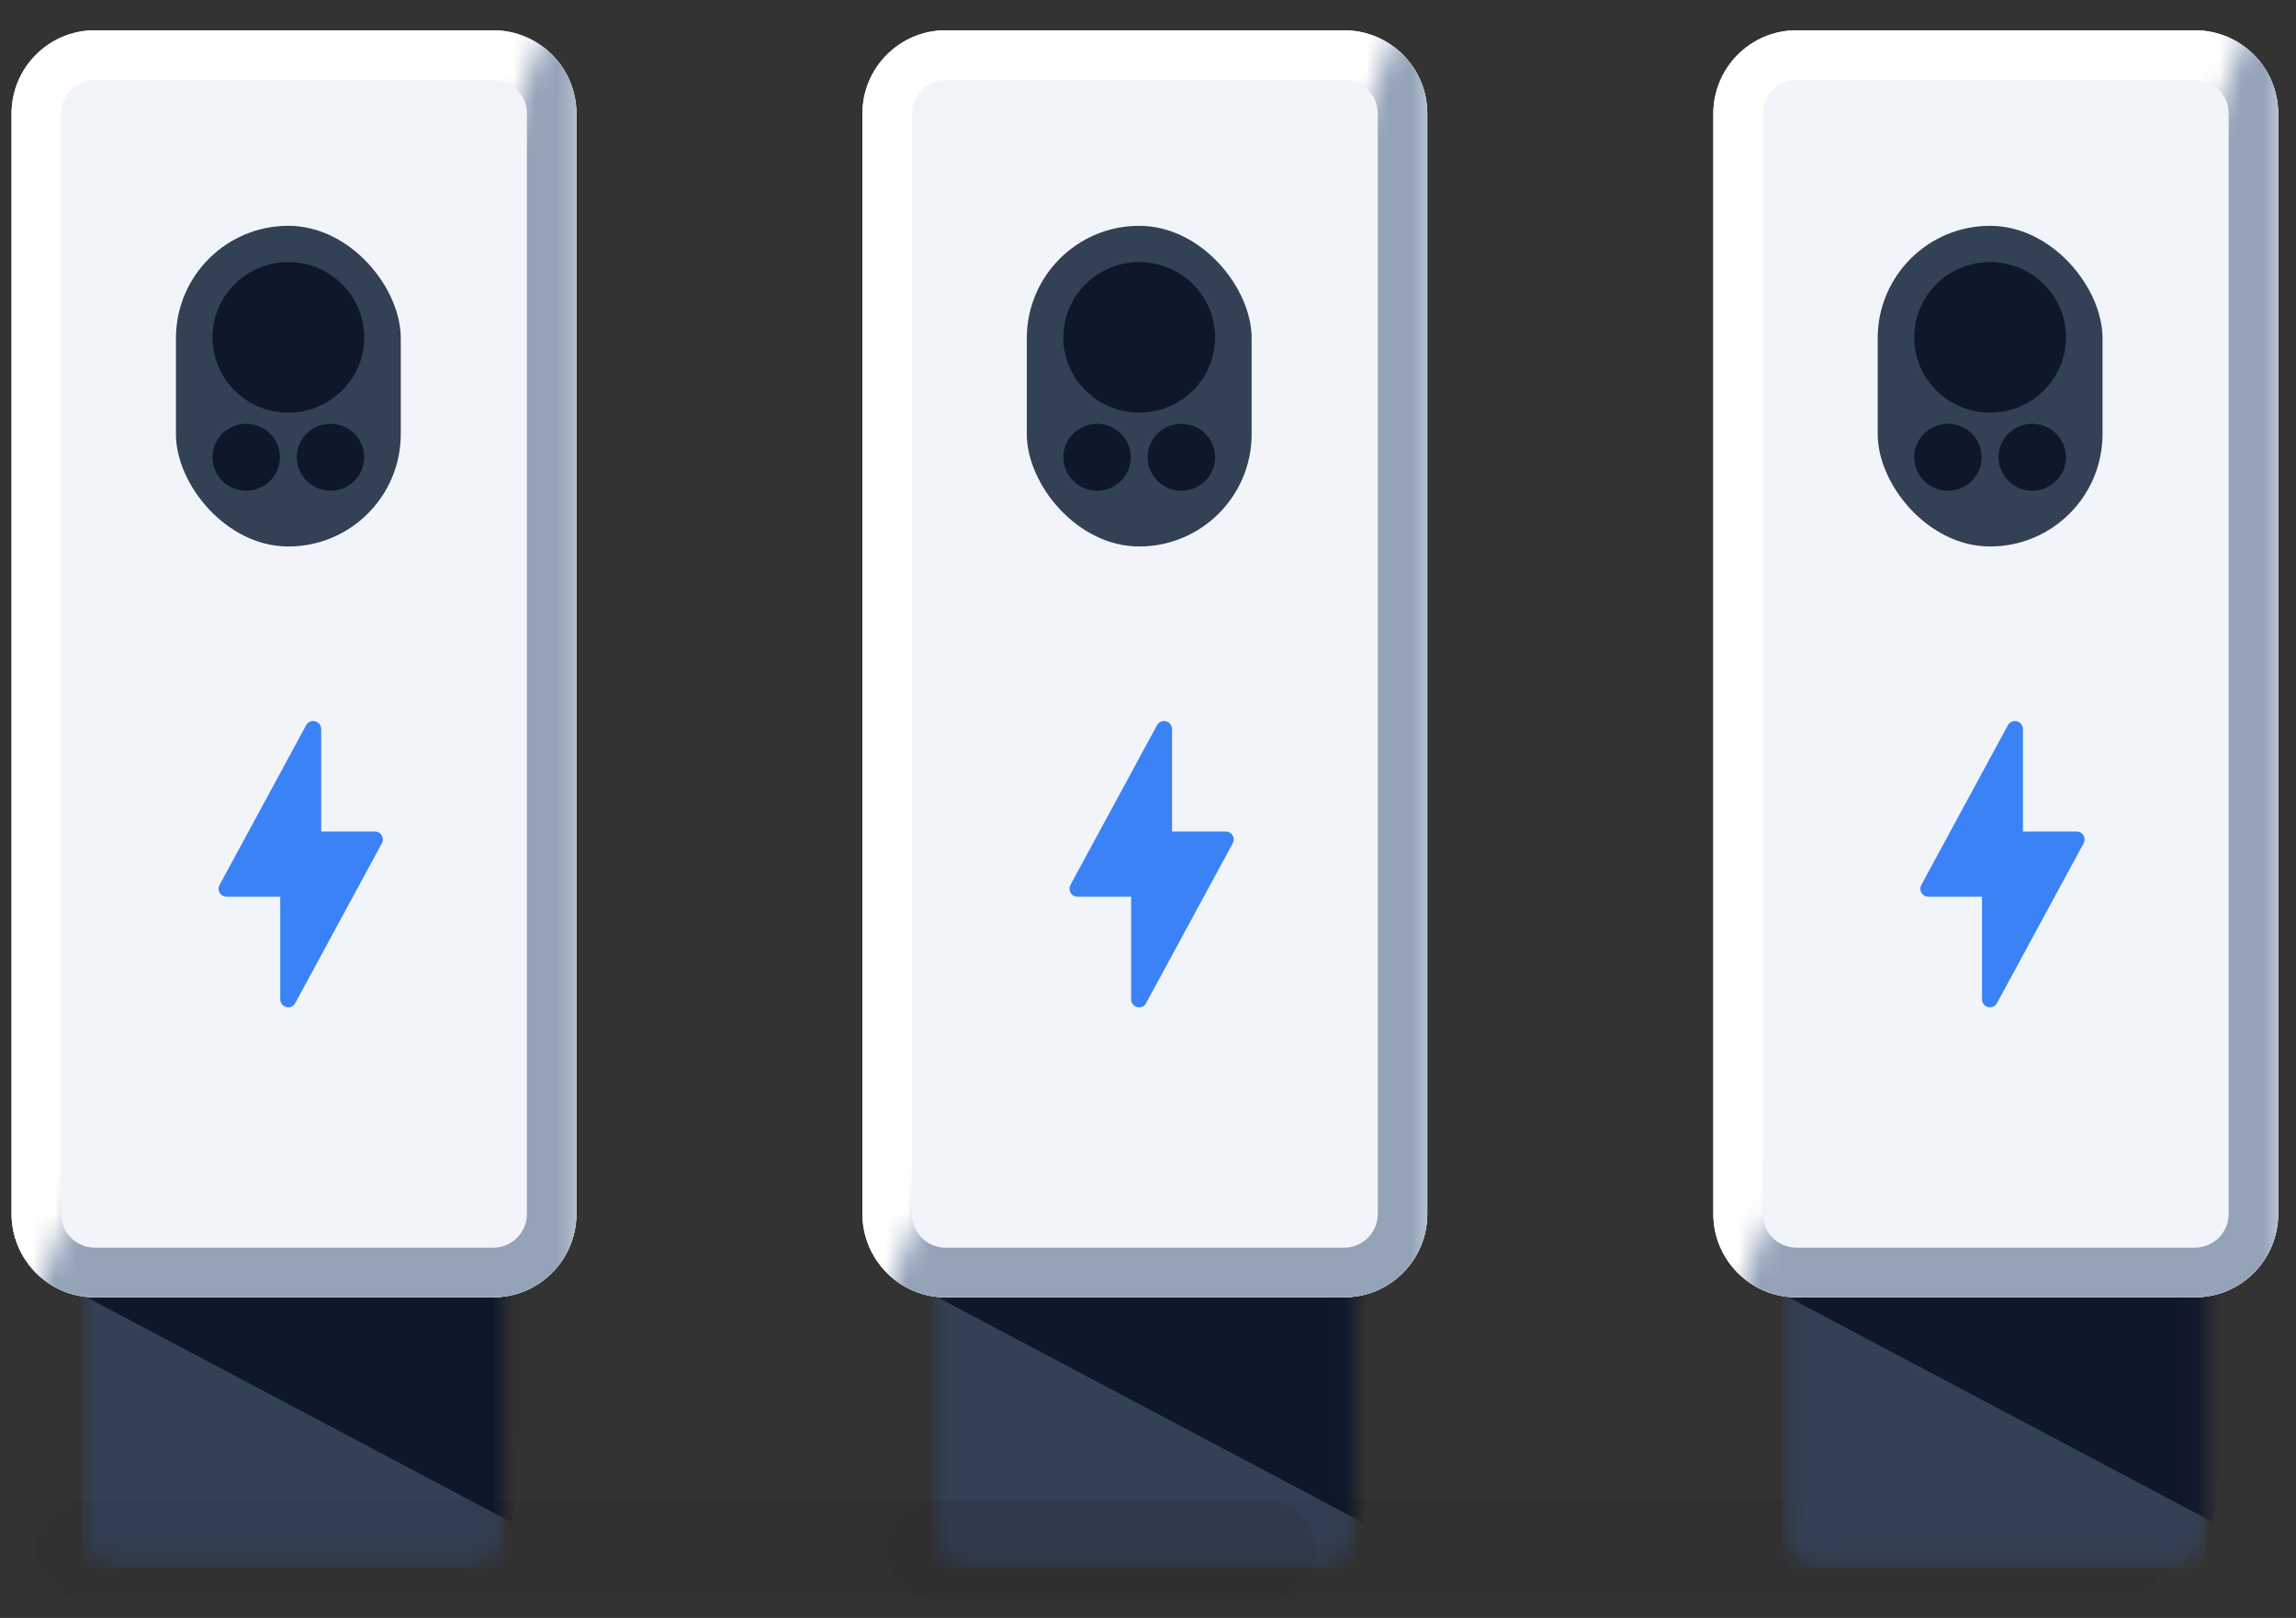 <svg width="105" height="74" viewBox="0 0 105 74" fill="none" xmlns="http://www.w3.org/2000/svg">
<rect x="0" y="0" width="105" height="74" fill="#333333" stroke="none"/>
<mask id="mask0_2478_23853" style="mask-type:alpha" maskUnits="userSpaceOnUse" x="42" y="57" width="20" height="15">
<path d="M42.631 58.923C42.631 57.955 43.414 57.17 44.38 57.17H60.23C61.196 57.17 61.979 57.955 61.979 58.923V69.956C61.979 70.924 61.196 71.709 60.23 71.709H44.38C43.414 71.709 42.631 70.924 42.631 69.956V58.923Z" fill="#334155"/>
</mask>
<g mask="url(#mask0_2478_23853)">
<path d="M42.631 57.685C42.631 57.4 42.861 57.169 43.145 57.169H61.465C61.749 57.169 61.979 57.4 61.979 57.685V71.193C61.979 71.478 61.749 71.709 61.465 71.709H43.145C42.861 71.709 42.631 71.478 42.631 71.193V57.685Z" fill="#334155"/>
<path d="M62.339 69.646L42.682 59.232L63.316 57.994L62.339 69.646Z" fill="#0F172A"/>
</g>
<path d="M39.44 5.2C39.44 3.093 41.145 1.385 43.248 1.385H61.465C63.568 1.385 65.272 3.093 65.272 5.2V55.52C65.272 57.627 63.568 59.335 61.465 59.335H43.248C41.145 59.335 39.44 57.627 39.44 55.52V5.2Z" fill="#F1F5F9"/>
<path fill-rule="evenodd" clip-rule="evenodd" d="M61.465 3.653H43.248C42.396 3.653 41.705 4.346 41.705 5.2V55.52C41.705 56.374 42.396 57.066 43.248 57.066H61.465C62.317 57.066 63.008 56.374 63.008 55.52V5.2C63.008 4.346 62.317 3.653 61.465 3.653ZM43.248 1.385C41.145 1.385 39.44 3.093 39.44 5.2V55.52C39.44 57.627 41.145 59.335 43.248 59.335H61.465C63.568 59.335 65.272 57.627 65.272 55.52V5.2C65.272 3.093 63.568 1.385 61.465 1.385H43.248Z" fill="white"/>
<mask id="mask1_2478_23853" style="mask-type:alpha" maskUnits="userSpaceOnUse" x="40" y="0" width="26" height="61">
<path d="M65.58 60.057V0.405H64.294L40.211 60.057H65.58Z" fill="black"/>
</mask>
<g mask="url(#mask1_2478_23853)">
<path fill-rule="evenodd" clip-rule="evenodd" d="M43.248 3.653H61.465C62.317 3.653 63.008 4.346 63.008 5.2V55.52C63.008 56.374 62.317 57.066 61.465 57.066H43.248C42.396 57.066 41.705 56.374 41.705 55.52V5.2C41.705 4.346 42.396 3.653 43.248 3.653ZM61.465 1.385C63.568 1.385 65.272 3.093 65.272 5.2V55.52C65.272 57.627 63.568 59.335 61.465 59.335H43.248C41.145 59.335 39.44 57.627 39.44 55.52V5.2C39.44 3.093 41.145 1.385 43.248 1.385H61.465Z" fill="#94A3B8"/>
</g>
<path fill-rule="evenodd" clip-rule="evenodd" d="M52.092 46.074C52.06 46.074 52.029 46.068 52.004 46.061C51.841 46.024 51.728 45.874 51.728 45.706V41.015H49.274C49.142 41.015 49.023 40.946 48.961 40.834C48.892 40.722 48.892 40.585 48.954 40.473L52.912 33.171C52.993 33.022 53.163 32.947 53.325 32.991C53.488 33.028 53.601 33.178 53.601 33.346V38.031H56.056C56.187 38.031 56.306 38.099 56.369 38.211C56.438 38.324 56.438 38.461 56.375 38.573L52.417 45.874C52.355 45.999 52.23 46.074 52.092 46.074Z" fill="#3B82F6"/>
<rect x="46.958" y="10.328" width="10.282" height="14.667" rx="5.141" fill="#334155"/>
<ellipse cx="52.099" cy="15.43" rx="3.47" ry="3.443" fill="#0F172A"/>
<ellipse cx="50.171" cy="20.914" rx="1.542" ry="1.53" fill="#0F172A"/>
<ellipse cx="54.027" cy="20.914" rx="1.542" ry="1.53" fill="#0F172A"/>
<rect x="40.532" y="68.615" width="58.56" height="4.537" rx="2.269" fill="black" fill-opacity="0.05"/>
<mask id="mask2_2478_23853" style="mask-type:alpha" maskUnits="userSpaceOnUse" x="81" y="57" width="20" height="15">
<path d="M81.543 58.923C81.543 57.955 82.326 57.17 83.293 57.17H99.142C100.108 57.17 100.891 57.955 100.891 58.923V69.956C100.891 70.924 100.108 71.709 99.142 71.709H83.293C82.326 71.709 81.543 70.924 81.543 69.956V58.923Z" fill="#334155"/>
</mask>
<g mask="url(#mask2_2478_23853)">
<path d="M81.543 57.685C81.543 57.4 81.773 57.169 82.058 57.169H100.377C100.661 57.169 100.891 57.4 100.891 57.685V71.193C100.891 71.478 100.661 71.709 100.377 71.709H82.058C81.773 71.709 81.543 71.478 81.543 71.193V57.685Z" fill="#334155"/>
<path d="M101.251 69.646L81.594 59.232L102.229 57.994L101.251 69.646Z" fill="#0F172A"/>
</g>
<path d="M78.353 5.2C78.353 3.093 80.057 1.385 82.16 1.385H100.377C102.48 1.385 104.185 3.093 104.185 5.2V55.52C104.185 57.627 102.48 59.335 100.377 59.335H82.16C80.057 59.335 78.353 57.627 78.353 55.52V5.2Z" fill="#F1F5F9"/>
<path fill-rule="evenodd" clip-rule="evenodd" d="M100.377 3.653H82.16C81.308 3.653 80.617 4.346 80.617 5.2V55.52C80.617 56.374 81.308 57.066 82.16 57.066H100.377C101.229 57.066 101.92 56.374 101.92 55.52V5.2C101.92 4.346 101.229 3.653 100.377 3.653ZM82.16 1.385C80.057 1.385 78.353 3.093 78.353 5.2V55.52C78.353 57.627 80.057 59.335 82.16 59.335H100.377C102.48 59.335 104.185 57.627 104.185 55.52V5.2C104.185 3.093 102.48 1.385 100.377 1.385H82.16Z" fill="white"/>
<mask id="mask3_2478_23853" style="mask-type:alpha" maskUnits="userSpaceOnUse" x="79" y="0" width="26" height="61">
<path d="M104.492 60.057V0.405H103.206L79.123 60.057H104.492Z" fill="black"/>
</mask>
<g mask="url(#mask3_2478_23853)">
<path fill-rule="evenodd" clip-rule="evenodd" d="M82.16 3.653H100.377C101.229 3.653 101.92 4.346 101.92 5.2V55.52C101.92 56.374 101.229 57.066 100.377 57.066H82.16C81.308 57.066 80.617 56.374 80.617 55.52V5.2C80.617 4.346 81.308 3.653 82.16 3.653ZM100.377 1.385C102.48 1.385 104.185 3.093 104.185 5.2V55.52C104.185 57.627 102.48 59.335 100.377 59.335H82.16C80.057 59.335 78.353 57.627 78.353 55.52V5.2C78.353 3.093 80.057 1.385 82.16 1.385H100.377Z" fill="#94A3B8"/>
</g>
<path fill-rule="evenodd" clip-rule="evenodd" d="M91.004 46.074C90.972 46.074 90.941 46.068 90.916 46.061C90.753 46.024 90.641 45.874 90.641 45.706V41.015H88.186C88.054 41.015 87.935 40.946 87.873 40.834C87.804 40.722 87.804 40.585 87.867 40.473L91.824 33.171C91.906 33.022 92.075 32.947 92.237 32.991C92.4 33.028 92.513 33.178 92.513 33.346V38.031H94.968C95.099 38.031 95.218 38.099 95.281 38.211C95.35 38.324 95.35 38.461 95.287 38.573L91.329 45.874C91.267 45.999 91.142 46.074 91.004 46.074Z" fill="#3B82F6"/>
<rect x="85.87" y="10.328" width="10.282" height="14.667" rx="5.141" fill="#334155"/>
<ellipse cx="91.011" cy="15.43" rx="3.47" ry="3.443" fill="#0F172A"/>
<ellipse cx="89.083" cy="20.914" rx="1.542" ry="1.53" fill="#0F172A"/>
<ellipse cx="92.939" cy="20.914" rx="1.542" ry="1.53" fill="#0F172A"/>
<mask id="mask4_2478_23853" style="mask-type:alpha" maskUnits="userSpaceOnUse" x="3" y="57" width="21" height="15">
<path d="M3.719 58.923C3.719 57.955 4.502 57.17 5.468 57.17H21.317C22.284 57.17 23.067 57.955 23.067 58.923V69.956C23.067 70.924 22.284 71.709 21.317 71.709H5.468C4.502 71.709 3.719 70.924 3.719 69.956V58.923Z" fill="#334155"/>
</mask>
<g mask="url(#mask4_2478_23853)">
<path d="M3.719 57.685C3.719 57.4 3.949 57.169 4.233 57.169H22.552C22.837 57.169 23.067 57.4 23.067 57.685V71.193C23.067 71.478 22.837 71.709 22.552 71.709H4.233C3.949 71.709 3.719 71.478 3.719 71.193V57.685Z" fill="#334155"/>
<path d="M23.427 69.646L3.769 59.232L24.404 57.994L23.427 69.646Z" fill="#0F172A"/>
</g>
<path d="M0.528 5.2C0.528 3.093 2.233 1.385 4.336 1.385H22.552C24.655 1.385 26.36 3.093 26.36 5.2V55.52C26.36 57.627 24.655 59.335 22.552 59.335H4.336C2.233 59.335 0.528 57.627 0.528 55.52V5.2Z" fill="#F1F5F9"/>
<path fill-rule="evenodd" clip-rule="evenodd" d="M22.552 3.653H4.336C3.484 3.653 2.792 4.346 2.792 5.2V55.52C2.792 56.374 3.484 57.066 4.336 57.066H22.552C23.405 57.066 24.096 56.374 24.096 55.52V5.2C24.096 4.346 23.405 3.653 22.552 3.653ZM4.336 1.385C2.233 1.385 0.528 3.093 0.528 5.2V55.52C0.528 57.627 2.233 59.335 4.336 59.335H22.552C24.655 59.335 26.36 57.627 26.36 55.52V5.2C26.36 3.093 24.655 1.385 22.552 1.385H4.336Z" fill="white"/>
<mask id="mask5_2478_23853" style="mask-type:alpha" maskUnits="userSpaceOnUse" x="1" y="0" width="26" height="61">
<path d="M26.668 60.057V0.405H25.381L1.299 60.057H26.668Z" fill="black"/>
</mask>
<g mask="url(#mask5_2478_23853)">
<path fill-rule="evenodd" clip-rule="evenodd" d="M4.336 3.653H22.552C23.405 3.653 24.096 4.346 24.096 5.2V55.52C24.096 56.374 23.405 57.066 22.552 57.066H4.336C3.484 57.066 2.792 56.374 2.792 55.52V5.2C2.792 4.346 3.484 3.653 4.336 3.653ZM22.552 1.385C24.655 1.385 26.36 3.093 26.36 5.2V55.52C26.36 57.627 24.655 59.335 22.552 59.335H4.336C2.233 59.335 0.528 57.627 0.528 55.52V5.2C0.528 3.093 2.233 1.385 4.336 1.385H22.552Z" fill="#94A3B8"/>
</g>
<path fill-rule="evenodd" clip-rule="evenodd" d="M13.18 46.074C13.148 46.074 13.117 46.068 13.092 46.061C12.929 46.024 12.816 45.874 12.816 45.706V41.015H10.362C10.23 41.015 10.111 40.946 10.049 40.834C9.98 40.722 9.98 40.585 10.042 40.473L14 33.171C14.081 33.022 14.25 32.947 14.413 32.991C14.576 33.028 14.689 33.178 14.689 33.346V38.031H17.143C17.275 38.031 17.394 38.099 17.456 38.211C17.525 38.324 17.525 38.461 17.463 38.573L13.505 45.874C13.443 45.999 13.317 46.074 13.18 46.074Z" fill="#3B82F6"/>
<rect x="8.046" y="10.328" width="10.282" height="14.667" rx="5.141" fill="#334155"/>
<ellipse cx="13.187" cy="15.43" rx="3.47" ry="3.443" fill="#0F172A"/>
<ellipse cx="11.259" cy="20.914" rx="1.542" ry="1.53" fill="#0F172A"/>
<ellipse cx="15.114" cy="20.914" rx="1.542" ry="1.53" fill="#0F172A"/>
<rect x="1.62" y="68.615" width="58.56" height="4.537" rx="2.269" fill="black" fill-opacity="0.05"/>
</svg>

